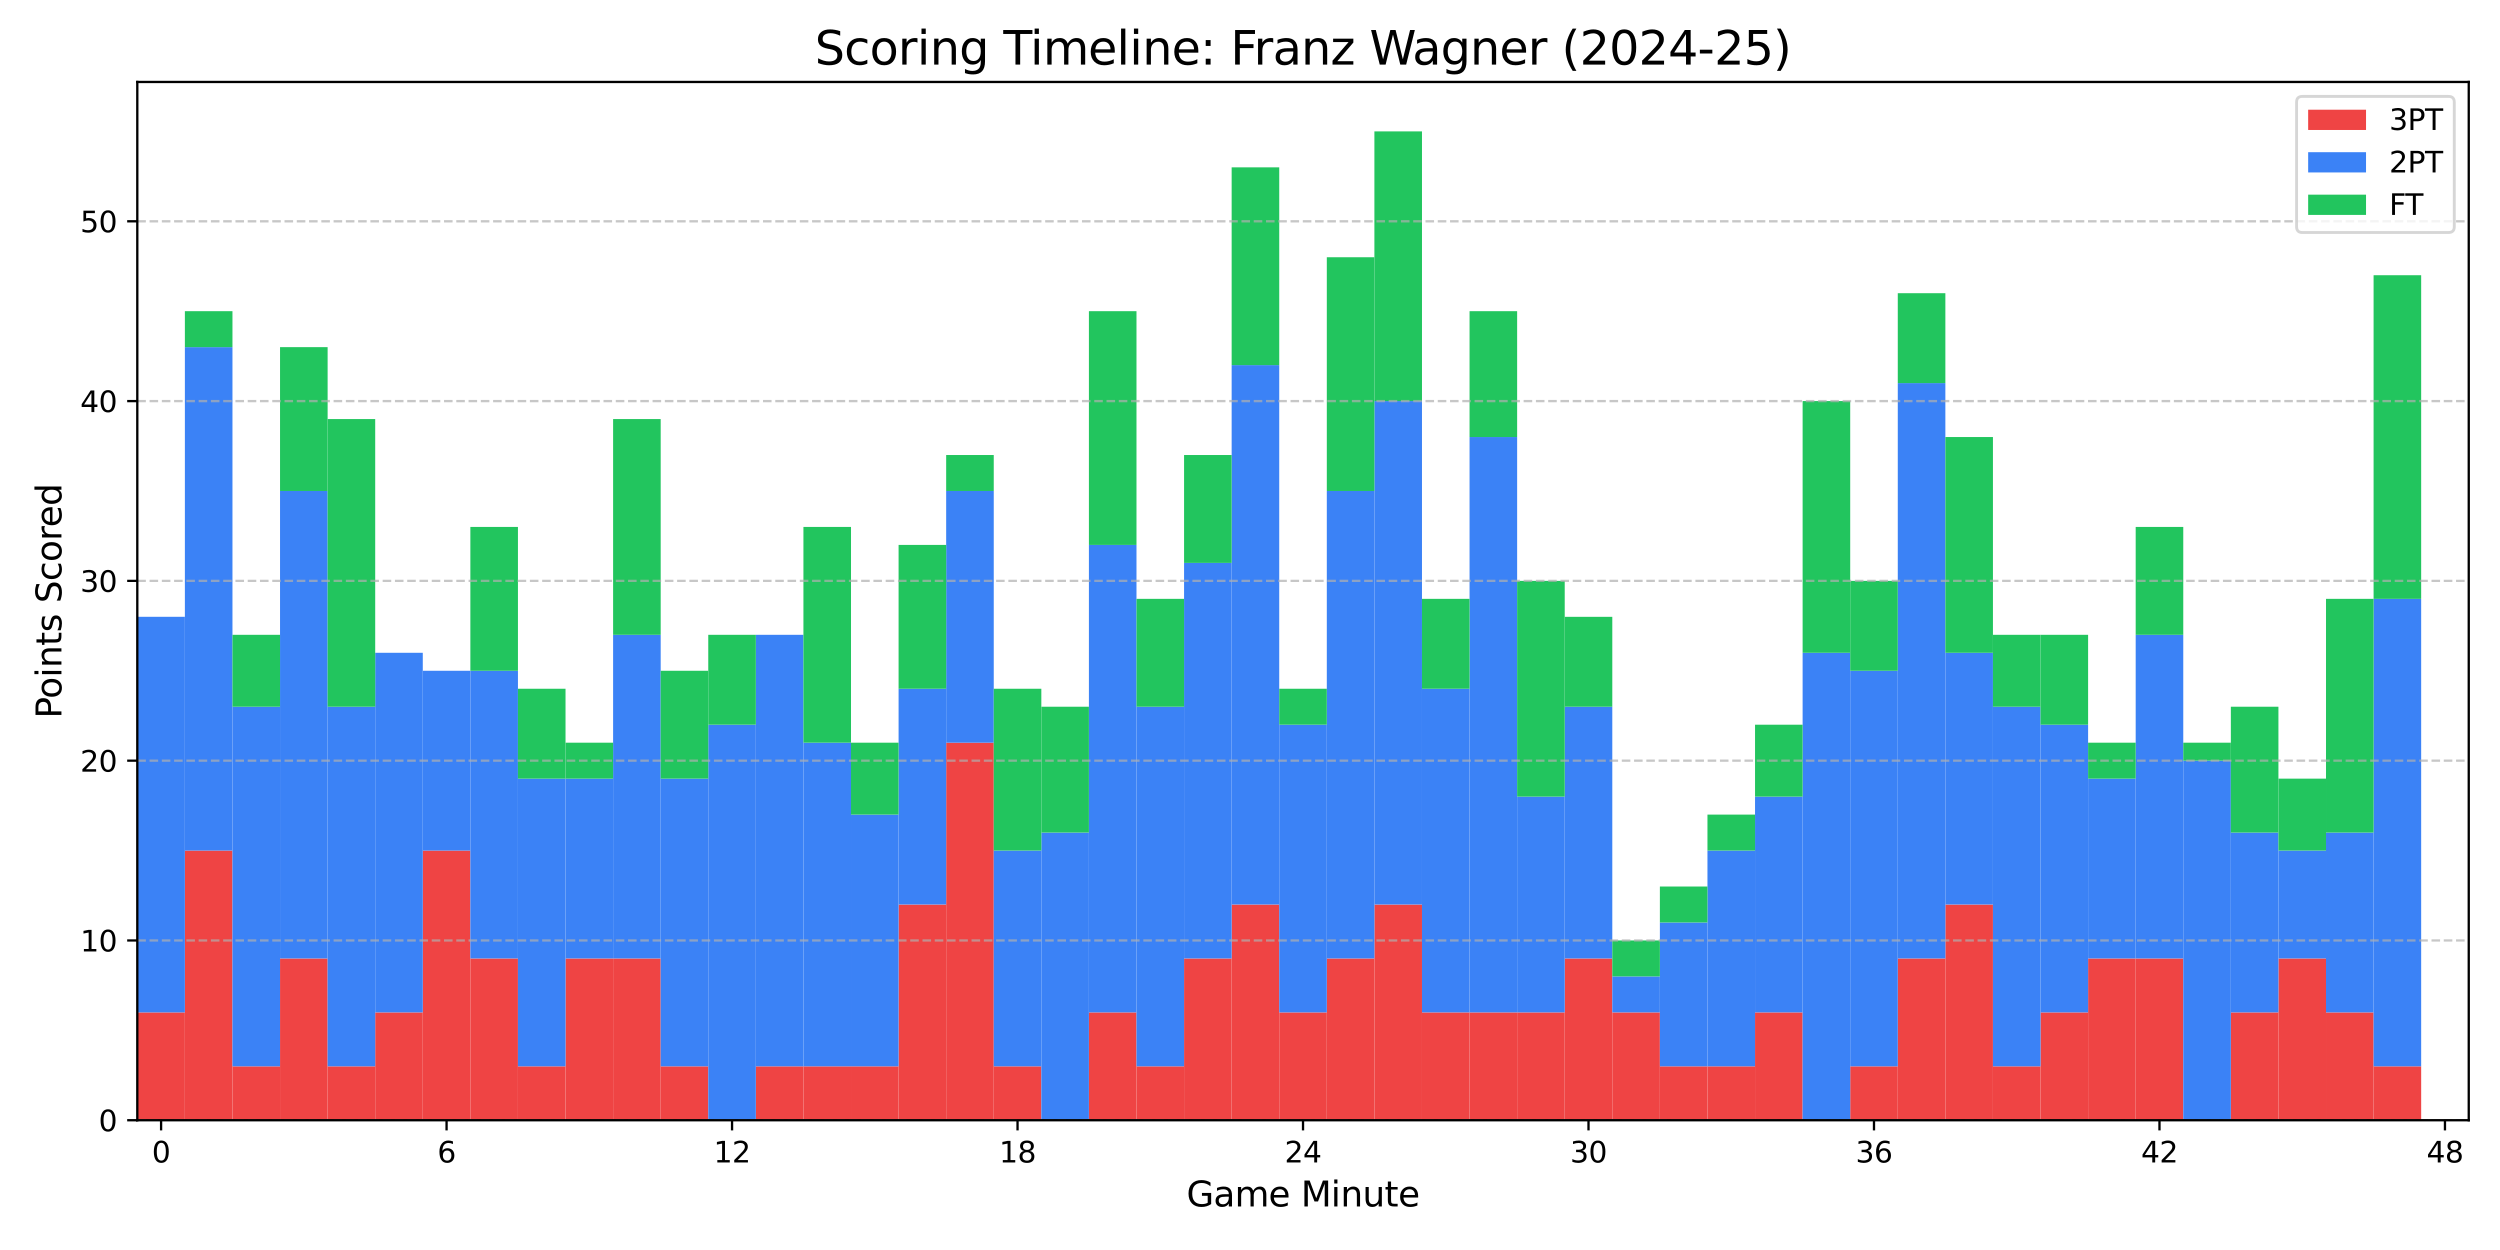 <?xml version="1.0" encoding="utf-8" standalone="no"?>
<!DOCTYPE svg PUBLIC "-//W3C//DTD SVG 1.1//EN"
  "http://www.w3.org/Graphics/SVG/1.1/DTD/svg11.dtd">
<svg xmlns:xlink="http://www.w3.org/1999/xlink" width="864pt" height="432pt" viewBox="0 0 864 432" xmlns="http://www.w3.org/2000/svg" version="1.1">
 <defs>
  <style type="text/css">*{stroke-linejoin: round; stroke-linecap: butt}</style>
 </defs>
 <g id="figure_1">
  <g id="patch_1">
   <path d="M 0 432 
L 864 432 
L 864 0 
L 0 0 
z
" style="fill: #ffffff"/>
  </g>
  <g id="axes_1">
   <g id="patch_2">
    <path d="M 47.45 387.16 
L 853.2 387.16 
L 853.2 28.32 
L 47.45 28.32 
z
" style="fill: #ffffff"/>
   </g>
   <g id="patch_3">
    <path d="M 47.45 387.16 
L 63.894 387.16 
L 63.894 349.878 
L 47.45 349.878 
z
" clip-path="url(#p4dbb53b4c1)" style="fill: #ef4444"/>
   </g>
   <g id="patch_4">
    <path d="M 63.894 387.16 
L 80.338 387.16 
L 80.338 293.955 
L 63.894 293.955 
z
" clip-path="url(#p4dbb53b4c1)" style="fill: #ef4444"/>
   </g>
   <g id="patch_5">
    <path d="M 80.338 387.16 
L 96.782 387.16 
L 96.782 368.519 
L 80.338 368.519 
z
" clip-path="url(#p4dbb53b4c1)" style="fill: #ef4444"/>
   </g>
   <g id="patch_6">
    <path d="M 96.782 387.16 
L 113.226 387.16 
L 113.226 331.237 
L 96.782 331.237 
z
" clip-path="url(#p4dbb53b4c1)" style="fill: #ef4444"/>
   </g>
   <g id="patch_7">
    <path d="M 113.226 387.16 
L 129.669 387.16 
L 129.669 368.519 
L 113.226 368.519 
z
" clip-path="url(#p4dbb53b4c1)" style="fill: #ef4444"/>
   </g>
   <g id="patch_8">
    <path d="M 129.669 387.16 
L 146.113 387.16 
L 146.113 349.878 
L 129.669 349.878 
z
" clip-path="url(#p4dbb53b4c1)" style="fill: #ef4444"/>
   </g>
   <g id="patch_9">
    <path d="M 146.113 387.16 
L 162.557 387.16 
L 162.557 293.955 
L 146.113 293.955 
z
" clip-path="url(#p4dbb53b4c1)" style="fill: #ef4444"/>
   </g>
   <g id="patch_10">
    <path d="M 162.557 387.16 
L 179.001 387.16 
L 179.001 331.237 
L 162.557 331.237 
z
" clip-path="url(#p4dbb53b4c1)" style="fill: #ef4444"/>
   </g>
   <g id="patch_11">
    <path d="M 179.001 387.16 
L 195.445 387.16 
L 195.445 368.519 
L 179.001 368.519 
z
" clip-path="url(#p4dbb53b4c1)" style="fill: #ef4444"/>
   </g>
   <g id="patch_12">
    <path d="M 195.445 387.16 
L 211.889 387.16 
L 211.889 331.237 
L 195.445 331.237 
z
" clip-path="url(#p4dbb53b4c1)" style="fill: #ef4444"/>
   </g>
   <g id="patch_13">
    <path d="M 211.889 387.16 
L 228.333 387.16 
L 228.333 331.237 
L 211.889 331.237 
z
" clip-path="url(#p4dbb53b4c1)" style="fill: #ef4444"/>
   </g>
   <g id="patch_14">
    <path d="M 228.333 387.16 
L 244.777 387.16 
L 244.777 368.519 
L 228.333 368.519 
z
" clip-path="url(#p4dbb53b4c1)" style="fill: #ef4444"/>
   </g>
   <g id="patch_15">
    <path d="M 244.777 387.16 
L 261.22 387.16 
L 261.22 387.16 
L 244.777 387.16 
z
" clip-path="url(#p4dbb53b4c1)" style="fill: #ef4444"/>
   </g>
   <g id="patch_16">
    <path d="M 261.22 387.16 
L 277.664 387.16 
L 277.664 368.519 
L 261.22 368.519 
z
" clip-path="url(#p4dbb53b4c1)" style="fill: #ef4444"/>
   </g>
   <g id="patch_17">
    <path d="M 277.664 387.16 
L 294.108 387.16 
L 294.108 368.519 
L 277.664 368.519 
z
" clip-path="url(#p4dbb53b4c1)" style="fill: #ef4444"/>
   </g>
   <g id="patch_18">
    <path d="M 294.108 387.16 
L 310.552 387.16 
L 310.552 368.519 
L 294.108 368.519 
z
" clip-path="url(#p4dbb53b4c1)" style="fill: #ef4444"/>
   </g>
   <g id="patch_19">
    <path d="M 310.552 387.16 
L 326.996 387.16 
L 326.996 312.596 
L 310.552 312.596 
z
" clip-path="url(#p4dbb53b4c1)" style="fill: #ef4444"/>
   </g>
   <g id="patch_20">
    <path d="M 326.996 387.16 
L 343.44 387.16 
L 343.44 256.673 
L 326.996 256.673 
z
" clip-path="url(#p4dbb53b4c1)" style="fill: #ef4444"/>
   </g>
   <g id="patch_21">
    <path d="M 343.44 387.16 
L 359.884 387.16 
L 359.884 368.519 
L 343.44 368.519 
z
" clip-path="url(#p4dbb53b4c1)" style="fill: #ef4444"/>
   </g>
   <g id="patch_22">
    <path d="M 359.884 387.16 
L 376.328 387.16 
L 376.328 387.16 
L 359.884 387.16 
z
" clip-path="url(#p4dbb53b4c1)" style="fill: #ef4444"/>
   </g>
   <g id="patch_23">
    <path d="M 376.328 387.16 
L 392.771 387.16 
L 392.771 349.878 
L 376.328 349.878 
z
" clip-path="url(#p4dbb53b4c1)" style="fill: #ef4444"/>
   </g>
   <g id="patch_24">
    <path d="M 392.771 387.16 
L 409.215 387.16 
L 409.215 368.519 
L 392.771 368.519 
z
" clip-path="url(#p4dbb53b4c1)" style="fill: #ef4444"/>
   </g>
   <g id="patch_25">
    <path d="M 409.215 387.16 
L 425.659 387.16 
L 425.659 331.237 
L 409.215 331.237 
z
" clip-path="url(#p4dbb53b4c1)" style="fill: #ef4444"/>
   </g>
   <g id="patch_26">
    <path d="M 425.659 387.16 
L 442.103 387.16 
L 442.103 312.596 
L 425.659 312.596 
z
" clip-path="url(#p4dbb53b4c1)" style="fill: #ef4444"/>
   </g>
   <g id="patch_27">
    <path d="M 442.103 387.16 
L 458.547 387.16 
L 458.547 349.878 
L 442.103 349.878 
z
" clip-path="url(#p4dbb53b4c1)" style="fill: #ef4444"/>
   </g>
   <g id="patch_28">
    <path d="M 458.547 387.16 
L 474.991 387.16 
L 474.991 331.237 
L 458.547 331.237 
z
" clip-path="url(#p4dbb53b4c1)" style="fill: #ef4444"/>
   </g>
   <g id="patch_29">
    <path d="M 474.991 387.16 
L 491.435 387.16 
L 491.435 312.596 
L 474.991 312.596 
z
" clip-path="url(#p4dbb53b4c1)" style="fill: #ef4444"/>
   </g>
   <g id="patch_30">
    <path d="M 491.435 387.16 
L 507.879 387.16 
L 507.879 349.878 
L 491.435 349.878 
z
" clip-path="url(#p4dbb53b4c1)" style="fill: #ef4444"/>
   </g>
   <g id="patch_31">
    <path d="M 507.879 387.16 
L 524.322 387.16 
L 524.322 349.878 
L 507.879 349.878 
z
" clip-path="url(#p4dbb53b4c1)" style="fill: #ef4444"/>
   </g>
   <g id="patch_32">
    <path d="M 524.322 387.16 
L 540.766 387.16 
L 540.766 349.878 
L 524.322 349.878 
z
" clip-path="url(#p4dbb53b4c1)" style="fill: #ef4444"/>
   </g>
   <g id="patch_33">
    <path d="M 540.766 387.16 
L 557.21 387.16 
L 557.21 331.237 
L 540.766 331.237 
z
" clip-path="url(#p4dbb53b4c1)" style="fill: #ef4444"/>
   </g>
   <g id="patch_34">
    <path d="M 557.21 387.16 
L 573.654 387.16 
L 573.654 349.878 
L 557.21 349.878 
z
" clip-path="url(#p4dbb53b4c1)" style="fill: #ef4444"/>
   </g>
   <g id="patch_35">
    <path d="M 573.654 387.16 
L 590.098 387.16 
L 590.098 368.519 
L 573.654 368.519 
z
" clip-path="url(#p4dbb53b4c1)" style="fill: #ef4444"/>
   </g>
   <g id="patch_36">
    <path d="M 590.098 387.16 
L 606.542 387.16 
L 606.542 368.519 
L 590.098 368.519 
z
" clip-path="url(#p4dbb53b4c1)" style="fill: #ef4444"/>
   </g>
   <g id="patch_37">
    <path d="M 606.542 387.16 
L 622.986 387.16 
L 622.986 349.878 
L 606.542 349.878 
z
" clip-path="url(#p4dbb53b4c1)" style="fill: #ef4444"/>
   </g>
   <g id="patch_38">
    <path d="M 622.986 387.16 
L 639.43 387.16 
L 639.43 387.16 
L 622.986 387.16 
z
" clip-path="url(#p4dbb53b4c1)" style="fill: #ef4444"/>
   </g>
   <g id="patch_39">
    <path d="M 639.43 387.16 
L 655.873 387.16 
L 655.873 368.519 
L 639.43 368.519 
z
" clip-path="url(#p4dbb53b4c1)" style="fill: #ef4444"/>
   </g>
   <g id="patch_40">
    <path d="M 655.873 387.16 
L 672.317 387.16 
L 672.317 331.237 
L 655.873 331.237 
z
" clip-path="url(#p4dbb53b4c1)" style="fill: #ef4444"/>
   </g>
   <g id="patch_41">
    <path d="M 672.317 387.16 
L 688.761 387.16 
L 688.761 312.596 
L 672.317 312.596 
z
" clip-path="url(#p4dbb53b4c1)" style="fill: #ef4444"/>
   </g>
   <g id="patch_42">
    <path d="M 688.761 387.16 
L 705.205 387.16 
L 705.205 368.519 
L 688.761 368.519 
z
" clip-path="url(#p4dbb53b4c1)" style="fill: #ef4444"/>
   </g>
   <g id="patch_43">
    <path d="M 705.205 387.16 
L 721.649 387.16 
L 721.649 349.878 
L 705.205 349.878 
z
" clip-path="url(#p4dbb53b4c1)" style="fill: #ef4444"/>
   </g>
   <g id="patch_44">
    <path d="M 721.649 387.16 
L 738.093 387.16 
L 738.093 331.237 
L 721.649 331.237 
z
" clip-path="url(#p4dbb53b4c1)" style="fill: #ef4444"/>
   </g>
   <g id="patch_45">
    <path d="M 738.093 387.16 
L 754.537 387.16 
L 754.537 331.237 
L 738.093 331.237 
z
" clip-path="url(#p4dbb53b4c1)" style="fill: #ef4444"/>
   </g>
   <g id="patch_46">
    <path d="M 754.537 387.16 
L 770.981 387.16 
L 770.981 387.16 
L 754.537 387.16 
z
" clip-path="url(#p4dbb53b4c1)" style="fill: #ef4444"/>
   </g>
   <g id="patch_47">
    <path d="M 770.981 387.16 
L 787.424 387.16 
L 787.424 349.878 
L 770.981 349.878 
z
" clip-path="url(#p4dbb53b4c1)" style="fill: #ef4444"/>
   </g>
   <g id="patch_48">
    <path d="M 787.424 387.16 
L 803.868 387.16 
L 803.868 331.237 
L 787.424 331.237 
z
" clip-path="url(#p4dbb53b4c1)" style="fill: #ef4444"/>
   </g>
   <g id="patch_49">
    <path d="M 803.868 387.16 
L 820.312 387.16 
L 820.312 349.878 
L 803.868 349.878 
z
" clip-path="url(#p4dbb53b4c1)" style="fill: #ef4444"/>
   </g>
   <g id="patch_50">
    <path d="M 820.312 387.16 
L 836.756 387.16 
L 836.756 368.519 
L 820.312 368.519 
z
" clip-path="url(#p4dbb53b4c1)" style="fill: #ef4444"/>
   </g>
   <g id="patch_51">
    <path d="M 47.45 349.878 
L 63.894 349.878 
L 63.894 213.177 
L 47.45 213.177 
z
" clip-path="url(#p4dbb53b4c1)" style="fill: #3b82f6"/>
   </g>
   <g id="patch_52">
    <path d="M 63.894 293.955 
L 80.338 293.955 
L 80.338 119.972 
L 63.894 119.972 
z
" clip-path="url(#p4dbb53b4c1)" style="fill: #3b82f6"/>
   </g>
   <g id="patch_53">
    <path d="M 80.338 368.519 
L 96.782 368.519 
L 96.782 244.245 
L 80.338 244.245 
z
" clip-path="url(#p4dbb53b4c1)" style="fill: #3b82f6"/>
   </g>
   <g id="patch_54">
    <path d="M 96.782 331.237 
L 113.226 331.237 
L 113.226 169.681 
L 96.782 169.681 
z
" clip-path="url(#p4dbb53b4c1)" style="fill: #3b82f6"/>
   </g>
   <g id="patch_55">
    <path d="M 113.226 368.519 
L 129.669 368.519 
L 129.669 244.245 
L 113.226 244.245 
z
" clip-path="url(#p4dbb53b4c1)" style="fill: #3b82f6"/>
   </g>
   <g id="patch_56">
    <path d="M 129.669 349.878 
L 146.113 349.878 
L 146.113 225.604 
L 129.669 225.604 
z
" clip-path="url(#p4dbb53b4c1)" style="fill: #3b82f6"/>
   </g>
   <g id="patch_57">
    <path d="M 146.113 293.955 
L 162.557 293.955 
L 162.557 231.818 
L 146.113 231.818 
z
" clip-path="url(#p4dbb53b4c1)" style="fill: #3b82f6"/>
   </g>
   <g id="patch_58">
    <path d="M 162.557 331.237 
L 179.001 331.237 
L 179.001 231.818 
L 162.557 231.818 
z
" clip-path="url(#p4dbb53b4c1)" style="fill: #3b82f6"/>
   </g>
   <g id="patch_59">
    <path d="M 179.001 368.519 
L 195.445 368.519 
L 195.445 269.1 
L 179.001 269.1 
z
" clip-path="url(#p4dbb53b4c1)" style="fill: #3b82f6"/>
   </g>
   <g id="patch_60">
    <path d="M 195.445 331.237 
L 211.889 331.237 
L 211.889 269.1 
L 195.445 269.1 
z
" clip-path="url(#p4dbb53b4c1)" style="fill: #3b82f6"/>
   </g>
   <g id="patch_61">
    <path d="M 211.889 331.237 
L 228.333 331.237 
L 228.333 219.391 
L 211.889 219.391 
z
" clip-path="url(#p4dbb53b4c1)" style="fill: #3b82f6"/>
   </g>
   <g id="patch_62">
    <path d="M 228.333 368.519 
L 244.777 368.519 
L 244.777 269.1 
L 228.333 269.1 
z
" clip-path="url(#p4dbb53b4c1)" style="fill: #3b82f6"/>
   </g>
   <g id="patch_63">
    <path d="M 244.777 387.16 
L 261.22 387.16 
L 261.22 250.459 
L 244.777 250.459 
z
" clip-path="url(#p4dbb53b4c1)" style="fill: #3b82f6"/>
   </g>
   <g id="patch_64">
    <path d="M 261.22 368.519 
L 277.664 368.519 
L 277.664 219.391 
L 261.22 219.391 
z
" clip-path="url(#p4dbb53b4c1)" style="fill: #3b82f6"/>
   </g>
   <g id="patch_65">
    <path d="M 277.664 368.519 
L 294.108 368.519 
L 294.108 256.673 
L 277.664 256.673 
z
" clip-path="url(#p4dbb53b4c1)" style="fill: #3b82f6"/>
   </g>
   <g id="patch_66">
    <path d="M 294.108 368.519 
L 310.552 368.519 
L 310.552 281.527 
L 294.108 281.527 
z
" clip-path="url(#p4dbb53b4c1)" style="fill: #3b82f6"/>
   </g>
   <g id="patch_67">
    <path d="M 310.552 312.596 
L 326.996 312.596 
L 326.996 238.032 
L 310.552 238.032 
z
" clip-path="url(#p4dbb53b4c1)" style="fill: #3b82f6"/>
   </g>
   <g id="patch_68">
    <path d="M 326.996 256.673 
L 343.44 256.673 
L 343.44 169.681 
L 326.996 169.681 
z
" clip-path="url(#p4dbb53b4c1)" style="fill: #3b82f6"/>
   </g>
   <g id="patch_69">
    <path d="M 343.44 368.519 
L 359.884 368.519 
L 359.884 293.955 
L 343.44 293.955 
z
" clip-path="url(#p4dbb53b4c1)" style="fill: #3b82f6"/>
   </g>
   <g id="patch_70">
    <path d="M 359.884 387.16 
L 376.328 387.16 
L 376.328 287.741 
L 359.884 287.741 
z
" clip-path="url(#p4dbb53b4c1)" style="fill: #3b82f6"/>
   </g>
   <g id="patch_71">
    <path d="M 376.328 349.878 
L 392.771 349.878 
L 392.771 188.322 
L 376.328 188.322 
z
" clip-path="url(#p4dbb53b4c1)" style="fill: #3b82f6"/>
   </g>
   <g id="patch_72">
    <path d="M 392.771 368.519 
L 409.215 368.519 
L 409.215 244.245 
L 392.771 244.245 
z
" clip-path="url(#p4dbb53b4c1)" style="fill: #3b82f6"/>
   </g>
   <g id="patch_73">
    <path d="M 409.215 331.237 
L 425.659 331.237 
L 425.659 194.536 
L 409.215 194.536 
z
" clip-path="url(#p4dbb53b4c1)" style="fill: #3b82f6"/>
   </g>
   <g id="patch_74">
    <path d="M 425.659 312.596 
L 442.103 312.596 
L 442.103 126.185 
L 425.659 126.185 
z
" clip-path="url(#p4dbb53b4c1)" style="fill: #3b82f6"/>
   </g>
   <g id="patch_75">
    <path d="M 442.103 349.878 
L 458.547 349.878 
L 458.547 250.459 
L 442.103 250.459 
z
" clip-path="url(#p4dbb53b4c1)" style="fill: #3b82f6"/>
   </g>
   <g id="patch_76">
    <path d="M 458.547 331.237 
L 474.991 331.237 
L 474.991 169.681 
L 458.547 169.681 
z
" clip-path="url(#p4dbb53b4c1)" style="fill: #3b82f6"/>
   </g>
   <g id="patch_77">
    <path d="M 474.991 312.596 
L 491.435 312.596 
L 491.435 138.613 
L 474.991 138.613 
z
" clip-path="url(#p4dbb53b4c1)" style="fill: #3b82f6"/>
   </g>
   <g id="patch_78">
    <path d="M 491.435 349.878 
L 507.879 349.878 
L 507.879 238.032 
L 491.435 238.032 
z
" clip-path="url(#p4dbb53b4c1)" style="fill: #3b82f6"/>
   </g>
   <g id="patch_79">
    <path d="M 507.879 349.878 
L 524.322 349.878 
L 524.322 151.04 
L 507.879 151.04 
z
" clip-path="url(#p4dbb53b4c1)" style="fill: #3b82f6"/>
   </g>
   <g id="patch_80">
    <path d="M 524.322 349.878 
L 540.766 349.878 
L 540.766 275.314 
L 524.322 275.314 
z
" clip-path="url(#p4dbb53b4c1)" style="fill: #3b82f6"/>
   </g>
   <g id="patch_81">
    <path d="M 540.766 331.237 
L 557.21 331.237 
L 557.21 244.245 
L 540.766 244.245 
z
" clip-path="url(#p4dbb53b4c1)" style="fill: #3b82f6"/>
   </g>
   <g id="patch_82">
    <path d="M 557.21 349.878 
L 573.654 349.878 
L 573.654 337.451 
L 557.21 337.451 
z
" clip-path="url(#p4dbb53b4c1)" style="fill: #3b82f6"/>
   </g>
   <g id="patch_83">
    <path d="M 573.654 368.519 
L 590.098 368.519 
L 590.098 318.81 
L 573.654 318.81 
z
" clip-path="url(#p4dbb53b4c1)" style="fill: #3b82f6"/>
   </g>
   <g id="patch_84">
    <path d="M 590.098 368.519 
L 606.542 368.519 
L 606.542 293.955 
L 590.098 293.955 
z
" clip-path="url(#p4dbb53b4c1)" style="fill: #3b82f6"/>
   </g>
   <g id="patch_85">
    <path d="M 606.542 349.878 
L 622.986 349.878 
L 622.986 275.314 
L 606.542 275.314 
z
" clip-path="url(#p4dbb53b4c1)" style="fill: #3b82f6"/>
   </g>
   <g id="patch_86">
    <path d="M 622.986 387.16 
L 639.43 387.16 
L 639.43 225.604 
L 622.986 225.604 
z
" clip-path="url(#p4dbb53b4c1)" style="fill: #3b82f6"/>
   </g>
   <g id="patch_87">
    <path d="M 639.43 368.519 
L 655.873 368.519 
L 655.873 231.818 
L 639.43 231.818 
z
" clip-path="url(#p4dbb53b4c1)" style="fill: #3b82f6"/>
   </g>
   <g id="patch_88">
    <path d="M 655.873 331.237 
L 672.317 331.237 
L 672.317 132.399 
L 655.873 132.399 
z
" clip-path="url(#p4dbb53b4c1)" style="fill: #3b82f6"/>
   </g>
   <g id="patch_89">
    <path d="M 672.317 312.596 
L 688.761 312.596 
L 688.761 225.604 
L 672.317 225.604 
z
" clip-path="url(#p4dbb53b4c1)" style="fill: #3b82f6"/>
   </g>
   <g id="patch_90">
    <path d="M 688.761 368.519 
L 705.205 368.519 
L 705.205 244.245 
L 688.761 244.245 
z
" clip-path="url(#p4dbb53b4c1)" style="fill: #3b82f6"/>
   </g>
   <g id="patch_91">
    <path d="M 705.205 349.878 
L 721.649 349.878 
L 721.649 250.459 
L 705.205 250.459 
z
" clip-path="url(#p4dbb53b4c1)" style="fill: #3b82f6"/>
   </g>
   <g id="patch_92">
    <path d="M 721.649 331.237 
L 738.093 331.237 
L 738.093 269.1 
L 721.649 269.1 
z
" clip-path="url(#p4dbb53b4c1)" style="fill: #3b82f6"/>
   </g>
   <g id="patch_93">
    <path d="M 738.093 331.237 
L 754.537 331.237 
L 754.537 219.391 
L 738.093 219.391 
z
" clip-path="url(#p4dbb53b4c1)" style="fill: #3b82f6"/>
   </g>
   <g id="patch_94">
    <path d="M 754.537 387.16 
L 770.981 387.16 
L 770.981 262.886 
L 754.537 262.886 
z
" clip-path="url(#p4dbb53b4c1)" style="fill: #3b82f6"/>
   </g>
   <g id="patch_95">
    <path d="M 770.981 349.878 
L 787.424 349.878 
L 787.424 287.741 
L 770.981 287.741 
z
" clip-path="url(#p4dbb53b4c1)" style="fill: #3b82f6"/>
   </g>
   <g id="patch_96">
    <path d="M 787.424 331.237 
L 803.868 331.237 
L 803.868 293.955 
L 787.424 293.955 
z
" clip-path="url(#p4dbb53b4c1)" style="fill: #3b82f6"/>
   </g>
   <g id="patch_97">
    <path d="M 803.868 349.878 
L 820.312 349.878 
L 820.312 287.741 
L 803.868 287.741 
z
" clip-path="url(#p4dbb53b4c1)" style="fill: #3b82f6"/>
   </g>
   <g id="patch_98">
    <path d="M 820.312 368.519 
L 836.756 368.519 
L 836.756 206.963 
L 820.312 206.963 
z
" clip-path="url(#p4dbb53b4c1)" style="fill: #3b82f6"/>
   </g>
   <g id="patch_99">
    <path d="M 47.45 213.177 
L 63.894 213.177 
L 63.894 213.177 
L 47.45 213.177 
z
" clip-path="url(#p4dbb53b4c1)" style="fill: #22c55e"/>
   </g>
   <g id="patch_100">
    <path d="M 63.894 119.972 
L 80.338 119.972 
L 80.338 107.544 
L 63.894 107.544 
z
" clip-path="url(#p4dbb53b4c1)" style="fill: #22c55e"/>
   </g>
   <g id="patch_101">
    <path d="M 80.338 244.245 
L 96.782 244.245 
L 96.782 219.391 
L 80.338 219.391 
z
" clip-path="url(#p4dbb53b4c1)" style="fill: #22c55e"/>
   </g>
   <g id="patch_102">
    <path d="M 96.782 169.681 
L 113.226 169.681 
L 113.226 119.972 
L 96.782 119.972 
z
" clip-path="url(#p4dbb53b4c1)" style="fill: #22c55e"/>
   </g>
   <g id="patch_103">
    <path d="M 113.226 244.245 
L 129.669 244.245 
L 129.669 144.826 
L 113.226 144.826 
z
" clip-path="url(#p4dbb53b4c1)" style="fill: #22c55e"/>
   </g>
   <g id="patch_104">
    <path d="M 129.669 225.604 
L 146.113 225.604 
L 146.113 225.604 
L 129.669 225.604 
z
" clip-path="url(#p4dbb53b4c1)" style="fill: #22c55e"/>
   </g>
   <g id="patch_105">
    <path d="M 146.113 231.818 
L 162.557 231.818 
L 162.557 231.818 
L 146.113 231.818 
z
" clip-path="url(#p4dbb53b4c1)" style="fill: #22c55e"/>
   </g>
   <g id="patch_106">
    <path d="M 162.557 231.818 
L 179.001 231.818 
L 179.001 182.109 
L 162.557 182.109 
z
" clip-path="url(#p4dbb53b4c1)" style="fill: #22c55e"/>
   </g>
   <g id="patch_107">
    <path d="M 179.001 269.1 
L 195.445 269.1 
L 195.445 238.032 
L 179.001 238.032 
z
" clip-path="url(#p4dbb53b4c1)" style="fill: #22c55e"/>
   </g>
   <g id="patch_108">
    <path d="M 195.445 269.1 
L 211.889 269.1 
L 211.889 256.673 
L 195.445 256.673 
z
" clip-path="url(#p4dbb53b4c1)" style="fill: #22c55e"/>
   </g>
   <g id="patch_109">
    <path d="M 211.889 219.391 
L 228.333 219.391 
L 228.333 144.826 
L 211.889 144.826 
z
" clip-path="url(#p4dbb53b4c1)" style="fill: #22c55e"/>
   </g>
   <g id="patch_110">
    <path d="M 228.333 269.1 
L 244.777 269.1 
L 244.777 231.818 
L 228.333 231.818 
z
" clip-path="url(#p4dbb53b4c1)" style="fill: #22c55e"/>
   </g>
   <g id="patch_111">
    <path d="M 244.777 250.459 
L 261.22 250.459 
L 261.22 219.391 
L 244.777 219.391 
z
" clip-path="url(#p4dbb53b4c1)" style="fill: #22c55e"/>
   </g>
   <g id="patch_112">
    <path d="M 261.22 219.391 
L 277.664 219.391 
L 277.664 219.391 
L 261.22 219.391 
z
" clip-path="url(#p4dbb53b4c1)" style="fill: #22c55e"/>
   </g>
   <g id="patch_113">
    <path d="M 277.664 256.673 
L 294.108 256.673 
L 294.108 182.109 
L 277.664 182.109 
z
" clip-path="url(#p4dbb53b4c1)" style="fill: #22c55e"/>
   </g>
   <g id="patch_114">
    <path d="M 294.108 281.527 
L 310.552 281.527 
L 310.552 256.673 
L 294.108 256.673 
z
" clip-path="url(#p4dbb53b4c1)" style="fill: #22c55e"/>
   </g>
   <g id="patch_115">
    <path d="M 310.552 238.032 
L 326.996 238.032 
L 326.996 188.322 
L 310.552 188.322 
z
" clip-path="url(#p4dbb53b4c1)" style="fill: #22c55e"/>
   </g>
   <g id="patch_116">
    <path d="M 326.996 169.681 
L 343.44 169.681 
L 343.44 157.254 
L 326.996 157.254 
z
" clip-path="url(#p4dbb53b4c1)" style="fill: #22c55e"/>
   </g>
   <g id="patch_117">
    <path d="M 343.44 293.955 
L 359.884 293.955 
L 359.884 238.032 
L 343.44 238.032 
z
" clip-path="url(#p4dbb53b4c1)" style="fill: #22c55e"/>
   </g>
   <g id="patch_118">
    <path d="M 359.884 287.741 
L 376.328 287.741 
L 376.328 244.245 
L 359.884 244.245 
z
" clip-path="url(#p4dbb53b4c1)" style="fill: #22c55e"/>
   </g>
   <g id="patch_119">
    <path d="M 376.328 188.322 
L 392.771 188.322 
L 392.771 107.544 
L 376.328 107.544 
z
" clip-path="url(#p4dbb53b4c1)" style="fill: #22c55e"/>
   </g>
   <g id="patch_120">
    <path d="M 392.771 244.245 
L 409.215 244.245 
L 409.215 206.963 
L 392.771 206.963 
z
" clip-path="url(#p4dbb53b4c1)" style="fill: #22c55e"/>
   </g>
   <g id="patch_121">
    <path d="M 409.215 194.536 
L 425.659 194.536 
L 425.659 157.254 
L 409.215 157.254 
z
" clip-path="url(#p4dbb53b4c1)" style="fill: #22c55e"/>
   </g>
   <g id="patch_122">
    <path d="M 425.659 126.185 
L 442.103 126.185 
L 442.103 57.835 
L 425.659 57.835 
z
" clip-path="url(#p4dbb53b4c1)" style="fill: #22c55e"/>
   </g>
   <g id="patch_123">
    <path d="M 442.103 250.459 
L 458.547 250.459 
L 458.547 238.032 
L 442.103 238.032 
z
" clip-path="url(#p4dbb53b4c1)" style="fill: #22c55e"/>
   </g>
   <g id="patch_124">
    <path d="M 458.547 169.681 
L 474.991 169.681 
L 474.991 88.903 
L 458.547 88.903 
z
" clip-path="url(#p4dbb53b4c1)" style="fill: #22c55e"/>
   </g>
   <g id="patch_125">
    <path d="M 474.991 138.613 
L 491.435 138.613 
L 491.435 45.408 
L 474.991 45.408 
z
" clip-path="url(#p4dbb53b4c1)" style="fill: #22c55e"/>
   </g>
   <g id="patch_126">
    <path d="M 491.435 238.032 
L 507.879 238.032 
L 507.879 206.963 
L 491.435 206.963 
z
" clip-path="url(#p4dbb53b4c1)" style="fill: #22c55e"/>
   </g>
   <g id="patch_127">
    <path d="M 507.879 151.04 
L 524.322 151.04 
L 524.322 107.544 
L 507.879 107.544 
z
" clip-path="url(#p4dbb53b4c1)" style="fill: #22c55e"/>
   </g>
   <g id="patch_128">
    <path d="M 524.322 275.314 
L 540.766 275.314 
L 540.766 200.75 
L 524.322 200.75 
z
" clip-path="url(#p4dbb53b4c1)" style="fill: #22c55e"/>
   </g>
   <g id="patch_129">
    <path d="M 540.766 244.245 
L 557.21 244.245 
L 557.21 213.177 
L 540.766 213.177 
z
" clip-path="url(#p4dbb53b4c1)" style="fill: #22c55e"/>
   </g>
   <g id="patch_130">
    <path d="M 557.21 337.451 
L 573.654 337.451 
L 573.654 325.023 
L 557.21 325.023 
z
" clip-path="url(#p4dbb53b4c1)" style="fill: #22c55e"/>
   </g>
   <g id="patch_131">
    <path d="M 573.654 318.81 
L 590.098 318.81 
L 590.098 306.382 
L 573.654 306.382 
z
" clip-path="url(#p4dbb53b4c1)" style="fill: #22c55e"/>
   </g>
   <g id="patch_132">
    <path d="M 590.098 293.955 
L 606.542 293.955 
L 606.542 281.527 
L 590.098 281.527 
z
" clip-path="url(#p4dbb53b4c1)" style="fill: #22c55e"/>
   </g>
   <g id="patch_133">
    <path d="M 606.542 275.314 
L 622.986 275.314 
L 622.986 250.459 
L 606.542 250.459 
z
" clip-path="url(#p4dbb53b4c1)" style="fill: #22c55e"/>
   </g>
   <g id="patch_134">
    <path d="M 622.986 225.604 
L 639.43 225.604 
L 639.43 138.613 
L 622.986 138.613 
z
" clip-path="url(#p4dbb53b4c1)" style="fill: #22c55e"/>
   </g>
   <g id="patch_135">
    <path d="M 639.43 231.818 
L 655.873 231.818 
L 655.873 200.75 
L 639.43 200.75 
z
" clip-path="url(#p4dbb53b4c1)" style="fill: #22c55e"/>
   </g>
   <g id="patch_136">
    <path d="M 655.873 132.399 
L 672.317 132.399 
L 672.317 101.331 
L 655.873 101.331 
z
" clip-path="url(#p4dbb53b4c1)" style="fill: #22c55e"/>
   </g>
   <g id="patch_137">
    <path d="M 672.317 225.604 
L 688.761 225.604 
L 688.761 151.04 
L 672.317 151.04 
z
" clip-path="url(#p4dbb53b4c1)" style="fill: #22c55e"/>
   </g>
   <g id="patch_138">
    <path d="M 688.761 244.245 
L 705.205 244.245 
L 705.205 219.391 
L 688.761 219.391 
z
" clip-path="url(#p4dbb53b4c1)" style="fill: #22c55e"/>
   </g>
   <g id="patch_139">
    <path d="M 705.205 250.459 
L 721.649 250.459 
L 721.649 219.391 
L 705.205 219.391 
z
" clip-path="url(#p4dbb53b4c1)" style="fill: #22c55e"/>
   </g>
   <g id="patch_140">
    <path d="M 721.649 269.1 
L 738.093 269.1 
L 738.093 256.673 
L 721.649 256.673 
z
" clip-path="url(#p4dbb53b4c1)" style="fill: #22c55e"/>
   </g>
   <g id="patch_141">
    <path d="M 738.093 219.391 
L 754.537 219.391 
L 754.537 182.109 
L 738.093 182.109 
z
" clip-path="url(#p4dbb53b4c1)" style="fill: #22c55e"/>
   </g>
   <g id="patch_142">
    <path d="M 754.537 262.886 
L 770.981 262.886 
L 770.981 256.673 
L 754.537 256.673 
z
" clip-path="url(#p4dbb53b4c1)" style="fill: #22c55e"/>
   </g>
   <g id="patch_143">
    <path d="M 770.981 287.741 
L 787.424 287.741 
L 787.424 244.245 
L 770.981 244.245 
z
" clip-path="url(#p4dbb53b4c1)" style="fill: #22c55e"/>
   </g>
   <g id="patch_144">
    <path d="M 787.424 293.955 
L 803.868 293.955 
L 803.868 269.1 
L 787.424 269.1 
z
" clip-path="url(#p4dbb53b4c1)" style="fill: #22c55e"/>
   </g>
   <g id="patch_145">
    <path d="M 803.868 287.741 
L 820.312 287.741 
L 820.312 206.963 
L 803.868 206.963 
z
" clip-path="url(#p4dbb53b4c1)" style="fill: #22c55e"/>
   </g>
   <g id="patch_146">
    <path d="M 820.312 206.963 
L 836.756 206.963 
L 836.756 95.117 
L 820.312 95.117 
z
" clip-path="url(#p4dbb53b4c1)" style="fill: #22c55e"/>
   </g>
   <g id="matplotlib.axis_1">
    <g id="xtick_1">
     <g id="line2d_1">
      <defs>
       <path id="m83b600fe51" d="M 0 0 
L 0 3.5 
" style="stroke: #000000; stroke-width: 0.8"/>
      </defs>
      <g>
       <use xlink:href="#m83b600fe51" x="55.672" y="387.16" style="stroke: #000000; stroke-width: 0.8"/>
      </g>
     </g>
     <g id="text_1">
      <!-- 0 -->
      <g transform="translate(52.491 401.758) scale(0.1 -0.1)">
       <defs>
        <path id="DejaVuSans-30" d="M 2034 4250 
Q 1547 4250 1301 3770 
Q 1056 3291 1056 2328 
Q 1056 1369 1301 889 
Q 1547 409 2034 409 
Q 2525 409 2770 889 
Q 3016 1369 3016 2328 
Q 3016 3291 2770 3770 
Q 2525 4250 2034 4250 
z
M 2034 4750 
Q 2819 4750 3233 4129 
Q 3647 3509 3647 2328 
Q 3647 1150 3233 529 
Q 2819 -91 2034 -91 
Q 1250 -91 836 529 
Q 422 1150 422 2328 
Q 422 3509 836 4129 
Q 1250 4750 2034 4750 
z
" transform="scale(0.016)"/>
       </defs>
       <use xlink:href="#DejaVuSans-30"/>
      </g>
     </g>
    </g>
    <g id="xtick_2">
     <g id="line2d_2">
      <g>
       <use xlink:href="#m83b600fe51" x="154.335" y="387.16" style="stroke: #000000; stroke-width: 0.8"/>
      </g>
     </g>
     <g id="text_2">
      <!-- 6 -->
      <g transform="translate(151.154 401.758) scale(0.1 -0.1)">
       <defs>
        <path id="DejaVuSans-36" d="M 2113 2584 
Q 1688 2584 1439 2293 
Q 1191 2003 1191 1497 
Q 1191 994 1439 701 
Q 1688 409 2113 409 
Q 2538 409 2786 701 
Q 3034 994 3034 1497 
Q 3034 2003 2786 2293 
Q 2538 2584 2113 2584 
z
M 3366 4563 
L 3366 3988 
Q 3128 4100 2886 4159 
Q 2644 4219 2406 4219 
Q 1781 4219 1451 3797 
Q 1122 3375 1075 2522 
Q 1259 2794 1537 2939 
Q 1816 3084 2150 3084 
Q 2853 3084 3261 2657 
Q 3669 2231 3669 1497 
Q 3669 778 3244 343 
Q 2819 -91 2113 -91 
Q 1303 -91 875 529 
Q 447 1150 447 2328 
Q 447 3434 972 4092 
Q 1497 4750 2381 4750 
Q 2619 4750 2861 4703 
Q 3103 4656 3366 4563 
z
" transform="scale(0.016)"/>
       </defs>
       <use xlink:href="#DejaVuSans-36"/>
      </g>
     </g>
    </g>
    <g id="xtick_3">
     <g id="line2d_3">
      <g>
       <use xlink:href="#m83b600fe51" x="252.998" y="387.16" style="stroke: #000000; stroke-width: 0.8"/>
      </g>
     </g>
     <g id="text_3">
      <!-- 12 -->
      <g transform="translate(246.636 401.758) scale(0.1 -0.1)">
       <defs>
        <path id="DejaVuSans-31" d="M 794 531 
L 1825 531 
L 1825 4091 
L 703 3866 
L 703 4441 
L 1819 4666 
L 2450 4666 
L 2450 531 
L 3481 531 
L 3481 0 
L 794 0 
L 794 531 
z
" transform="scale(0.016)"/>
        <path id="DejaVuSans-32" d="M 1228 531 
L 3431 531 
L 3431 0 
L 469 0 
L 469 531 
Q 828 903 1448 1529 
Q 2069 2156 2228 2338 
Q 2531 2678 2651 2914 
Q 2772 3150 2772 3378 
Q 2772 3750 2511 3984 
Q 2250 4219 1831 4219 
Q 1534 4219 1204 4116 
Q 875 4013 500 3803 
L 500 4441 
Q 881 4594 1212 4672 
Q 1544 4750 1819 4750 
Q 2544 4750 2975 4387 
Q 3406 4025 3406 3419 
Q 3406 3131 3298 2873 
Q 3191 2616 2906 2266 
Q 2828 2175 2409 1742 
Q 1991 1309 1228 531 
z
" transform="scale(0.016)"/>
       </defs>
       <use xlink:href="#DejaVuSans-31"/>
       <use xlink:href="#DejaVuSans-32" transform="translate(63.623 0)"/>
      </g>
     </g>
    </g>
    <g id="xtick_4">
     <g id="line2d_4">
      <g>
       <use xlink:href="#m83b600fe51" x="351.662" y="387.16" style="stroke: #000000; stroke-width: 0.8"/>
      </g>
     </g>
     <g id="text_4">
      <!-- 18 -->
      <g transform="translate(345.299 401.758) scale(0.1 -0.1)">
       <defs>
        <path id="DejaVuSans-38" d="M 2034 2216 
Q 1584 2216 1326 1975 
Q 1069 1734 1069 1313 
Q 1069 891 1326 650 
Q 1584 409 2034 409 
Q 2484 409 2743 651 
Q 3003 894 3003 1313 
Q 3003 1734 2745 1975 
Q 2488 2216 2034 2216 
z
M 1403 2484 
Q 997 2584 770 2862 
Q 544 3141 544 3541 
Q 544 4100 942 4425 
Q 1341 4750 2034 4750 
Q 2731 4750 3128 4425 
Q 3525 4100 3525 3541 
Q 3525 3141 3298 2862 
Q 3072 2584 2669 2484 
Q 3125 2378 3379 2068 
Q 3634 1759 3634 1313 
Q 3634 634 3220 271 
Q 2806 -91 2034 -91 
Q 1263 -91 848 271 
Q 434 634 434 1313 
Q 434 1759 690 2068 
Q 947 2378 1403 2484 
z
M 1172 3481 
Q 1172 3119 1398 2916 
Q 1625 2713 2034 2713 
Q 2441 2713 2670 2916 
Q 2900 3119 2900 3481 
Q 2900 3844 2670 4047 
Q 2441 4250 2034 4250 
Q 1625 4250 1398 4047 
Q 1172 3844 1172 3481 
z
" transform="scale(0.016)"/>
       </defs>
       <use xlink:href="#DejaVuSans-31"/>
       <use xlink:href="#DejaVuSans-38" transform="translate(63.623 0)"/>
      </g>
     </g>
    </g>
    <g id="xtick_5">
     <g id="line2d_5">
      <g>
       <use xlink:href="#m83b600fe51" x="450.325" y="387.16" style="stroke: #000000; stroke-width: 0.8"/>
      </g>
     </g>
     <g id="text_5">
      <!-- 24 -->
      <g transform="translate(443.962 401.758) scale(0.1 -0.1)">
       <defs>
        <path id="DejaVuSans-34" d="M 2419 4116 
L 825 1625 
L 2419 1625 
L 2419 4116 
z
M 2253 4666 
L 3047 4666 
L 3047 1625 
L 3713 1625 
L 3713 1100 
L 3047 1100 
L 3047 0 
L 2419 0 
L 2419 1100 
L 313 1100 
L 313 1709 
L 2253 4666 
z
" transform="scale(0.016)"/>
       </defs>
       <use xlink:href="#DejaVuSans-32"/>
       <use xlink:href="#DejaVuSans-34" transform="translate(63.623 0)"/>
      </g>
     </g>
    </g>
    <g id="xtick_6">
     <g id="line2d_6">
      <g>
       <use xlink:href="#m83b600fe51" x="548.988" y="387.16" style="stroke: #000000; stroke-width: 0.8"/>
      </g>
     </g>
     <g id="text_6">
      <!-- 30 -->
      <g transform="translate(542.626 401.758) scale(0.1 -0.1)">
       <defs>
        <path id="DejaVuSans-33" d="M 2597 2516 
Q 3050 2419 3304 2112 
Q 3559 1806 3559 1356 
Q 3559 666 3084 287 
Q 2609 -91 1734 -91 
Q 1441 -91 1130 -33 
Q 819 25 488 141 
L 488 750 
Q 750 597 1062 519 
Q 1375 441 1716 441 
Q 2309 441 2620 675 
Q 2931 909 2931 1356 
Q 2931 1769 2642 2001 
Q 2353 2234 1838 2234 
L 1294 2234 
L 1294 2753 
L 1863 2753 
Q 2328 2753 2575 2939 
Q 2822 3125 2822 3475 
Q 2822 3834 2567 4026 
Q 2313 4219 1838 4219 
Q 1578 4219 1281 4162 
Q 984 4106 628 3988 
L 628 4550 
Q 988 4650 1302 4700 
Q 1616 4750 1894 4750 
Q 2613 4750 3031 4423 
Q 3450 4097 3450 3541 
Q 3450 3153 3228 2886 
Q 3006 2619 2597 2516 
z
" transform="scale(0.016)"/>
       </defs>
       <use xlink:href="#DejaVuSans-33"/>
       <use xlink:href="#DejaVuSans-30" transform="translate(63.623 0)"/>
      </g>
     </g>
    </g>
    <g id="xtick_7">
     <g id="line2d_7">
      <g>
       <use xlink:href="#m83b600fe51" x="647.652" y="387.16" style="stroke: #000000; stroke-width: 0.8"/>
      </g>
     </g>
     <g id="text_7">
      <!-- 36 -->
      <g transform="translate(641.289 401.758) scale(0.1 -0.1)">
       <use xlink:href="#DejaVuSans-33"/>
       <use xlink:href="#DejaVuSans-36" transform="translate(63.623 0)"/>
      </g>
     </g>
    </g>
    <g id="xtick_8">
     <g id="line2d_8">
      <g>
       <use xlink:href="#m83b600fe51" x="746.315" y="387.16" style="stroke: #000000; stroke-width: 0.8"/>
      </g>
     </g>
     <g id="text_8">
      <!-- 42 -->
      <g transform="translate(739.952 401.758) scale(0.1 -0.1)">
       <use xlink:href="#DejaVuSans-34"/>
       <use xlink:href="#DejaVuSans-32" transform="translate(63.623 0)"/>
      </g>
     </g>
    </g>
    <g id="xtick_9">
     <g id="line2d_9">
      <g>
       <use xlink:href="#m83b600fe51" x="844.978" y="387.16" style="stroke: #000000; stroke-width: 0.8"/>
      </g>
     </g>
     <g id="text_9">
      <!-- 48 -->
      <g transform="translate(838.616 401.758) scale(0.1 -0.1)">
       <use xlink:href="#DejaVuSans-34"/>
       <use xlink:href="#DejaVuSans-38" transform="translate(63.623 0)"/>
      </g>
     </g>
    </g>
    <g id="text_10">
     <!-- Game Minute -->
     <g transform="translate(410.063 416.956) scale(0.12 -0.12)">
      <defs>
       <path id="DejaVuSans-47" d="M 3809 666 
L 3809 1919 
L 2778 1919 
L 2778 2438 
L 4434 2438 
L 4434 434 
Q 4069 175 3628 42 
Q 3188 -91 2688 -91 
Q 1594 -91 976 548 
Q 359 1188 359 2328 
Q 359 3472 976 4111 
Q 1594 4750 2688 4750 
Q 3144 4750 3555 4637 
Q 3966 4525 4313 4306 
L 4313 3634 
Q 3963 3931 3569 4081 
Q 3175 4231 2741 4231 
Q 1884 4231 1454 3753 
Q 1025 3275 1025 2328 
Q 1025 1384 1454 906 
Q 1884 428 2741 428 
Q 3075 428 3337 486 
Q 3600 544 3809 666 
z
" transform="scale(0.016)"/>
       <path id="DejaVuSans-61" d="M 2194 1759 
Q 1497 1759 1228 1600 
Q 959 1441 959 1056 
Q 959 750 1161 570 
Q 1363 391 1709 391 
Q 2188 391 2477 730 
Q 2766 1069 2766 1631 
L 2766 1759 
L 2194 1759 
z
M 3341 1997 
L 3341 0 
L 2766 0 
L 2766 531 
Q 2569 213 2275 61 
Q 1981 -91 1556 -91 
Q 1019 -91 701 211 
Q 384 513 384 1019 
Q 384 1609 779 1909 
Q 1175 2209 1959 2209 
L 2766 2209 
L 2766 2266 
Q 2766 2663 2505 2880 
Q 2244 3097 1772 3097 
Q 1472 3097 1187 3025 
Q 903 2953 641 2809 
L 641 3341 
Q 956 3463 1253 3523 
Q 1550 3584 1831 3584 
Q 2591 3584 2966 3190 
Q 3341 2797 3341 1997 
z
" transform="scale(0.016)"/>
       <path id="DejaVuSans-6d" d="M 3328 2828 
Q 3544 3216 3844 3400 
Q 4144 3584 4550 3584 
Q 5097 3584 5394 3201 
Q 5691 2819 5691 2113 
L 5691 0 
L 5113 0 
L 5113 2094 
Q 5113 2597 4934 2840 
Q 4756 3084 4391 3084 
Q 3944 3084 3684 2787 
Q 3425 2491 3425 1978 
L 3425 0 
L 2847 0 
L 2847 2094 
Q 2847 2600 2669 2842 
Q 2491 3084 2119 3084 
Q 1678 3084 1418 2786 
Q 1159 2488 1159 1978 
L 1159 0 
L 581 0 
L 581 3500 
L 1159 3500 
L 1159 2956 
Q 1356 3278 1631 3431 
Q 1906 3584 2284 3584 
Q 2666 3584 2933 3390 
Q 3200 3197 3328 2828 
z
" transform="scale(0.016)"/>
       <path id="DejaVuSans-65" d="M 3597 1894 
L 3597 1613 
L 953 1613 
Q 991 1019 1311 708 
Q 1631 397 2203 397 
Q 2534 397 2845 478 
Q 3156 559 3463 722 
L 3463 178 
Q 3153 47 2828 -22 
Q 2503 -91 2169 -91 
Q 1331 -91 842 396 
Q 353 884 353 1716 
Q 353 2575 817 3079 
Q 1281 3584 2069 3584 
Q 2775 3584 3186 3129 
Q 3597 2675 3597 1894 
z
M 3022 2063 
Q 3016 2534 2758 2815 
Q 2500 3097 2075 3097 
Q 1594 3097 1305 2825 
Q 1016 2553 972 2059 
L 3022 2063 
z
" transform="scale(0.016)"/>
       <path id="DejaVuSans-20" transform="scale(0.016)"/>
       <path id="DejaVuSans-4d" d="M 628 4666 
L 1569 4666 
L 2759 1491 
L 3956 4666 
L 4897 4666 
L 4897 0 
L 4281 0 
L 4281 4097 
L 3078 897 
L 2444 897 
L 1241 4097 
L 1241 0 
L 628 0 
L 628 4666 
z
" transform="scale(0.016)"/>
       <path id="DejaVuSans-69" d="M 603 3500 
L 1178 3500 
L 1178 0 
L 603 0 
L 603 3500 
z
M 603 4863 
L 1178 4863 
L 1178 4134 
L 603 4134 
L 603 4863 
z
" transform="scale(0.016)"/>
       <path id="DejaVuSans-6e" d="M 3513 2113 
L 3513 0 
L 2938 0 
L 2938 2094 
Q 2938 2591 2744 2837 
Q 2550 3084 2163 3084 
Q 1697 3084 1428 2787 
Q 1159 2491 1159 1978 
L 1159 0 
L 581 0 
L 581 3500 
L 1159 3500 
L 1159 2956 
Q 1366 3272 1645 3428 
Q 1925 3584 2291 3584 
Q 2894 3584 3203 3211 
Q 3513 2838 3513 2113 
z
" transform="scale(0.016)"/>
       <path id="DejaVuSans-75" d="M 544 1381 
L 544 3500 
L 1119 3500 
L 1119 1403 
Q 1119 906 1312 657 
Q 1506 409 1894 409 
Q 2359 409 2629 706 
Q 2900 1003 2900 1516 
L 2900 3500 
L 3475 3500 
L 3475 0 
L 2900 0 
L 2900 538 
Q 2691 219 2414 64 
Q 2138 -91 1772 -91 
Q 1169 -91 856 284 
Q 544 659 544 1381 
z
M 1991 3584 
L 1991 3584 
z
" transform="scale(0.016)"/>
       <path id="DejaVuSans-74" d="M 1172 4494 
L 1172 3500 
L 2356 3500 
L 2356 3053 
L 1172 3053 
L 1172 1153 
Q 1172 725 1289 603 
Q 1406 481 1766 481 
L 2356 481 
L 2356 0 
L 1766 0 
Q 1100 0 847 248 
Q 594 497 594 1153 
L 594 3053 
L 172 3053 
L 172 3500 
L 594 3500 
L 594 4494 
L 1172 4494 
z
" transform="scale(0.016)"/>
      </defs>
      <use xlink:href="#DejaVuSans-47"/>
      <use xlink:href="#DejaVuSans-61" transform="translate(77.49 0)"/>
      <use xlink:href="#DejaVuSans-6d" transform="translate(138.77 0)"/>
      <use xlink:href="#DejaVuSans-65" transform="translate(236.182 0)"/>
      <use xlink:href="#DejaVuSans-20" transform="translate(297.705 0)"/>
      <use xlink:href="#DejaVuSans-4d" transform="translate(329.492 0)"/>
      <use xlink:href="#DejaVuSans-69" transform="translate(415.771 0)"/>
      <use xlink:href="#DejaVuSans-6e" transform="translate(443.555 0)"/>
      <use xlink:href="#DejaVuSans-75" transform="translate(506.934 0)"/>
      <use xlink:href="#DejaVuSans-74" transform="translate(570.312 0)"/>
      <use xlink:href="#DejaVuSans-65" transform="translate(609.521 0)"/>
     </g>
    </g>
   </g>
   <g id="matplotlib.axis_2">
    <g id="ytick_1">
     <g id="line2d_10">
      <path d="M 47.45 387.16 
L 853.2 387.16 
" clip-path="url(#p4dbb53b4c1)" style="fill: none; stroke-dasharray: 2.96,1.28; stroke-dashoffset: 0; stroke: #b0b0b0; stroke-opacity: 0.7; stroke-width: 0.8"/>
     </g>
     <g id="line2d_11">
      <defs>
       <path id="m0b57f7df00" d="M 0 0 
L -3.5 0 
" style="stroke: #000000; stroke-width: 0.8"/>
      </defs>
      <g>
       <use xlink:href="#m0b57f7df00" x="47.45" y="387.16" style="stroke: #000000; stroke-width: 0.8"/>
      </g>
     </g>
     <g id="text_11">
      <!-- 0 -->
      <g transform="translate(34.087 390.959) scale(0.1 -0.1)">
       <use xlink:href="#DejaVuSans-30"/>
      </g>
     </g>
    </g>
    <g id="ytick_2">
     <g id="line2d_12">
      <path d="M 47.45 325.023 
L 853.2 325.023 
" clip-path="url(#p4dbb53b4c1)" style="fill: none; stroke-dasharray: 2.96,1.28; stroke-dashoffset: 0; stroke: #b0b0b0; stroke-opacity: 0.7; stroke-width: 0.8"/>
     </g>
     <g id="line2d_13">
      <g>
       <use xlink:href="#m0b57f7df00" x="47.45" y="325.023" style="stroke: #000000; stroke-width: 0.8"/>
      </g>
     </g>
     <g id="text_12">
      <!-- 10 -->
      <g transform="translate(27.725 328.822) scale(0.1 -0.1)">
       <use xlink:href="#DejaVuSans-31"/>
       <use xlink:href="#DejaVuSans-30" transform="translate(63.623 0)"/>
      </g>
     </g>
    </g>
    <g id="ytick_3">
     <g id="line2d_14">
      <path d="M 47.45 262.886 
L 853.2 262.886 
" clip-path="url(#p4dbb53b4c1)" style="fill: none; stroke-dasharray: 2.96,1.28; stroke-dashoffset: 0; stroke: #b0b0b0; stroke-opacity: 0.7; stroke-width: 0.8"/>
     </g>
     <g id="line2d_15">
      <g>
       <use xlink:href="#m0b57f7df00" x="47.45" y="262.886" style="stroke: #000000; stroke-width: 0.8"/>
      </g>
     </g>
     <g id="text_13">
      <!-- 20 -->
      <g transform="translate(27.725 266.686) scale(0.1 -0.1)">
       <use xlink:href="#DejaVuSans-32"/>
       <use xlink:href="#DejaVuSans-30" transform="translate(63.623 0)"/>
      </g>
     </g>
    </g>
    <g id="ytick_4">
     <g id="line2d_16">
      <path d="M 47.45 200.75 
L 853.2 200.75 
" clip-path="url(#p4dbb53b4c1)" style="fill: none; stroke-dasharray: 2.96,1.28; stroke-dashoffset: 0; stroke: #b0b0b0; stroke-opacity: 0.7; stroke-width: 0.8"/>
     </g>
     <g id="line2d_17">
      <g>
       <use xlink:href="#m0b57f7df00" x="47.45" y="200.75" style="stroke: #000000; stroke-width: 0.8"/>
      </g>
     </g>
     <g id="text_14">
      <!-- 30 -->
      <g transform="translate(27.725 204.549) scale(0.1 -0.1)">
       <use xlink:href="#DejaVuSans-33"/>
       <use xlink:href="#DejaVuSans-30" transform="translate(63.623 0)"/>
      </g>
     </g>
    </g>
    <g id="ytick_5">
     <g id="line2d_18">
      <path d="M 47.45 138.613 
L 853.2 138.613 
" clip-path="url(#p4dbb53b4c1)" style="fill: none; stroke-dasharray: 2.96,1.28; stroke-dashoffset: 0; stroke: #b0b0b0; stroke-opacity: 0.7; stroke-width: 0.8"/>
     </g>
     <g id="line2d_19">
      <g>
       <use xlink:href="#m0b57f7df00" x="47.45" y="138.613" style="stroke: #000000; stroke-width: 0.8"/>
      </g>
     </g>
     <g id="text_15">
      <!-- 40 -->
      <g transform="translate(27.725 142.412) scale(0.1 -0.1)">
       <use xlink:href="#DejaVuSans-34"/>
       <use xlink:href="#DejaVuSans-30" transform="translate(63.623 0)"/>
      </g>
     </g>
    </g>
    <g id="ytick_6">
     <g id="line2d_20">
      <path d="M 47.45 76.476 
L 853.2 76.476 
" clip-path="url(#p4dbb53b4c1)" style="fill: none; stroke-dasharray: 2.96,1.28; stroke-dashoffset: 0; stroke: #b0b0b0; stroke-opacity: 0.7; stroke-width: 0.8"/>
     </g>
     <g id="line2d_21">
      <g>
       <use xlink:href="#m0b57f7df00" x="47.45" y="76.476" style="stroke: #000000; stroke-width: 0.8"/>
      </g>
     </g>
     <g id="text_16">
      <!-- 50 -->
      <g transform="translate(27.725 80.275) scale(0.1 -0.1)">
       <defs>
        <path id="DejaVuSans-35" d="M 691 4666 
L 3169 4666 
L 3169 4134 
L 1269 4134 
L 1269 2991 
Q 1406 3038 1543 3061 
Q 1681 3084 1819 3084 
Q 2600 3084 3056 2656 
Q 3513 2228 3513 1497 
Q 3513 744 3044 326 
Q 2575 -91 1722 -91 
Q 1428 -91 1123 -41 
Q 819 9 494 109 
L 494 744 
Q 775 591 1075 516 
Q 1375 441 1709 441 
Q 2250 441 2565 725 
Q 2881 1009 2881 1497 
Q 2881 1984 2565 2268 
Q 2250 2553 1709 2553 
Q 1456 2553 1204 2497 
Q 953 2441 691 2322 
L 691 4666 
z
" transform="scale(0.016)"/>
       </defs>
       <use xlink:href="#DejaVuSans-35"/>
       <use xlink:href="#DejaVuSans-30" transform="translate(63.623 0)"/>
      </g>
     </g>
    </g>
    <g id="text_17">
     <!-- Points Scored -->
     <g transform="translate(21.229 248.278) rotate(-90) scale(0.12 -0.12)">
      <defs>
       <path id="DejaVuSans-50" d="M 1259 4147 
L 1259 2394 
L 2053 2394 
Q 2494 2394 2734 2622 
Q 2975 2850 2975 3272 
Q 2975 3691 2734 3919 
Q 2494 4147 2053 4147 
L 1259 4147 
z
M 628 4666 
L 2053 4666 
Q 2838 4666 3239 4311 
Q 3641 3956 3641 3272 
Q 3641 2581 3239 2228 
Q 2838 1875 2053 1875 
L 1259 1875 
L 1259 0 
L 628 0 
L 628 4666 
z
" transform="scale(0.016)"/>
       <path id="DejaVuSans-6f" d="M 1959 3097 
Q 1497 3097 1228 2736 
Q 959 2375 959 1747 
Q 959 1119 1226 758 
Q 1494 397 1959 397 
Q 2419 397 2687 759 
Q 2956 1122 2956 1747 
Q 2956 2369 2687 2733 
Q 2419 3097 1959 3097 
z
M 1959 3584 
Q 2709 3584 3137 3096 
Q 3566 2609 3566 1747 
Q 3566 888 3137 398 
Q 2709 -91 1959 -91 
Q 1206 -91 779 398 
Q 353 888 353 1747 
Q 353 2609 779 3096 
Q 1206 3584 1959 3584 
z
" transform="scale(0.016)"/>
       <path id="DejaVuSans-73" d="M 2834 3397 
L 2834 2853 
Q 2591 2978 2328 3040 
Q 2066 3103 1784 3103 
Q 1356 3103 1142 2972 
Q 928 2841 928 2578 
Q 928 2378 1081 2264 
Q 1234 2150 1697 2047 
L 1894 2003 
Q 2506 1872 2764 1633 
Q 3022 1394 3022 966 
Q 3022 478 2636 193 
Q 2250 -91 1575 -91 
Q 1294 -91 989 -36 
Q 684 19 347 128 
L 347 722 
Q 666 556 975 473 
Q 1284 391 1588 391 
Q 1994 391 2212 530 
Q 2431 669 2431 922 
Q 2431 1156 2273 1281 
Q 2116 1406 1581 1522 
L 1381 1569 
Q 847 1681 609 1914 
Q 372 2147 372 2553 
Q 372 3047 722 3315 
Q 1072 3584 1716 3584 
Q 2034 3584 2315 3537 
Q 2597 3491 2834 3397 
z
" transform="scale(0.016)"/>
       <path id="DejaVuSans-53" d="M 3425 4513 
L 3425 3897 
Q 3066 4069 2747 4153 
Q 2428 4238 2131 4238 
Q 1616 4238 1336 4038 
Q 1056 3838 1056 3469 
Q 1056 3159 1242 3001 
Q 1428 2844 1947 2747 
L 2328 2669 
Q 3034 2534 3370 2195 
Q 3706 1856 3706 1288 
Q 3706 609 3251 259 
Q 2797 -91 1919 -91 
Q 1588 -91 1214 -16 
Q 841 59 441 206 
L 441 856 
Q 825 641 1194 531 
Q 1563 422 1919 422 
Q 2459 422 2753 634 
Q 3047 847 3047 1241 
Q 3047 1584 2836 1778 
Q 2625 1972 2144 2069 
L 1759 2144 
Q 1053 2284 737 2584 
Q 422 2884 422 3419 
Q 422 4038 858 4394 
Q 1294 4750 2059 4750 
Q 2388 4750 2728 4690 
Q 3069 4631 3425 4513 
z
" transform="scale(0.016)"/>
       <path id="DejaVuSans-63" d="M 3122 3366 
L 3122 2828 
Q 2878 2963 2633 3030 
Q 2388 3097 2138 3097 
Q 1578 3097 1268 2742 
Q 959 2388 959 1747 
Q 959 1106 1268 751 
Q 1578 397 2138 397 
Q 2388 397 2633 464 
Q 2878 531 3122 666 
L 3122 134 
Q 2881 22 2623 -34 
Q 2366 -91 2075 -91 
Q 1284 -91 818 406 
Q 353 903 353 1747 
Q 353 2603 823 3093 
Q 1294 3584 2113 3584 
Q 2378 3584 2631 3529 
Q 2884 3475 3122 3366 
z
" transform="scale(0.016)"/>
       <path id="DejaVuSans-72" d="M 2631 2963 
Q 2534 3019 2420 3045 
Q 2306 3072 2169 3072 
Q 1681 3072 1420 2755 
Q 1159 2438 1159 1844 
L 1159 0 
L 581 0 
L 581 3500 
L 1159 3500 
L 1159 2956 
Q 1341 3275 1631 3429 
Q 1922 3584 2338 3584 
Q 2397 3584 2469 3576 
Q 2541 3569 2628 3553 
L 2631 2963 
z
" transform="scale(0.016)"/>
       <path id="DejaVuSans-64" d="M 2906 2969 
L 2906 4863 
L 3481 4863 
L 3481 0 
L 2906 0 
L 2906 525 
Q 2725 213 2448 61 
Q 2172 -91 1784 -91 
Q 1150 -91 751 415 
Q 353 922 353 1747 
Q 353 2572 751 3078 
Q 1150 3584 1784 3584 
Q 2172 3584 2448 3432 
Q 2725 3281 2906 2969 
z
M 947 1747 
Q 947 1113 1208 752 
Q 1469 391 1925 391 
Q 2381 391 2643 752 
Q 2906 1113 2906 1747 
Q 2906 2381 2643 2742 
Q 2381 3103 1925 3103 
Q 1469 3103 1208 2742 
Q 947 2381 947 1747 
z
" transform="scale(0.016)"/>
      </defs>
      <use xlink:href="#DejaVuSans-50"/>
      <use xlink:href="#DejaVuSans-6f" transform="translate(56.678 0)"/>
      <use xlink:href="#DejaVuSans-69" transform="translate(117.859 0)"/>
      <use xlink:href="#DejaVuSans-6e" transform="translate(145.643 0)"/>
      <use xlink:href="#DejaVuSans-74" transform="translate(209.021 0)"/>
      <use xlink:href="#DejaVuSans-73" transform="translate(248.23 0)"/>
      <use xlink:href="#DejaVuSans-20" transform="translate(300.33 0)"/>
      <use xlink:href="#DejaVuSans-53" transform="translate(332.117 0)"/>
      <use xlink:href="#DejaVuSans-63" transform="translate(395.594 0)"/>
      <use xlink:href="#DejaVuSans-6f" transform="translate(450.574 0)"/>
      <use xlink:href="#DejaVuSans-72" transform="translate(511.756 0)"/>
      <use xlink:href="#DejaVuSans-65" transform="translate(550.619 0)"/>
      <use xlink:href="#DejaVuSans-64" transform="translate(612.143 0)"/>
     </g>
    </g>
   </g>
   <g id="patch_147">
    <path d="M 47.45 387.16 
L 47.45 28.32 
" style="fill: none; stroke: #000000; stroke-width: 0.8; stroke-linejoin: miter; stroke-linecap: square"/>
   </g>
   <g id="patch_148">
    <path d="M 853.2 387.16 
L 853.2 28.32 
" style="fill: none; stroke: #000000; stroke-width: 0.8; stroke-linejoin: miter; stroke-linecap: square"/>
   </g>
   <g id="patch_149">
    <path d="M 47.45 387.16 
L 853.2 387.16 
" style="fill: none; stroke: #000000; stroke-width: 0.8; stroke-linejoin: miter; stroke-linecap: square"/>
   </g>
   <g id="patch_150">
    <path d="M 47.45 28.32 
L 853.2 28.32 
" style="fill: none; stroke: #000000; stroke-width: 0.8; stroke-linejoin: miter; stroke-linecap: square"/>
   </g>
   <g id="text_18">
    <!-- Scoring Timeline: Franz Wagner (2024-25) -->
    <g transform="translate(281.604 22.32) scale(0.16 -0.16)">
     <defs>
      <path id="DejaVuSans-67" d="M 2906 1791 
Q 2906 2416 2648 2759 
Q 2391 3103 1925 3103 
Q 1463 3103 1205 2759 
Q 947 2416 947 1791 
Q 947 1169 1205 825 
Q 1463 481 1925 481 
Q 2391 481 2648 825 
Q 2906 1169 2906 1791 
z
M 3481 434 
Q 3481 -459 3084 -895 
Q 2688 -1331 1869 -1331 
Q 1566 -1331 1297 -1286 
Q 1028 -1241 775 -1147 
L 775 -588 
Q 1028 -725 1275 -790 
Q 1522 -856 1778 -856 
Q 2344 -856 2625 -561 
Q 2906 -266 2906 331 
L 2906 616 
Q 2728 306 2450 153 
Q 2172 0 1784 0 
Q 1141 0 747 490 
Q 353 981 353 1791 
Q 353 2603 747 3093 
Q 1141 3584 1784 3584 
Q 2172 3584 2450 3431 
Q 2728 3278 2906 2969 
L 2906 3500 
L 3481 3500 
L 3481 434 
z
" transform="scale(0.016)"/>
      <path id="DejaVuSans-54" d="M -19 4666 
L 3928 4666 
L 3928 4134 
L 2272 4134 
L 2272 0 
L 1638 0 
L 1638 4134 
L -19 4134 
L -19 4666 
z
" transform="scale(0.016)"/>
      <path id="DejaVuSans-6c" d="M 603 4863 
L 1178 4863 
L 1178 0 
L 603 0 
L 603 4863 
z
" transform="scale(0.016)"/>
      <path id="DejaVuSans-3a" d="M 750 794 
L 1409 794 
L 1409 0 
L 750 0 
L 750 794 
z
M 750 3309 
L 1409 3309 
L 1409 2516 
L 750 2516 
L 750 3309 
z
" transform="scale(0.016)"/>
      <path id="DejaVuSans-46" d="M 628 4666 
L 3309 4666 
L 3309 4134 
L 1259 4134 
L 1259 2759 
L 3109 2759 
L 3109 2228 
L 1259 2228 
L 1259 0 
L 628 0 
L 628 4666 
z
" transform="scale(0.016)"/>
      <path id="DejaVuSans-7a" d="M 353 3500 
L 3084 3500 
L 3084 2975 
L 922 459 
L 3084 459 
L 3084 0 
L 275 0 
L 275 525 
L 2438 3041 
L 353 3041 
L 353 3500 
z
" transform="scale(0.016)"/>
      <path id="DejaVuSans-57" d="M 213 4666 
L 850 4666 
L 1831 722 
L 2809 4666 
L 3519 4666 
L 4500 722 
L 5478 4666 
L 6119 4666 
L 4947 0 
L 4153 0 
L 3169 4050 
L 2175 0 
L 1381 0 
L 213 4666 
z
" transform="scale(0.016)"/>
      <path id="DejaVuSans-28" d="M 1984 4856 
Q 1566 4138 1362 3434 
Q 1159 2731 1159 2009 
Q 1159 1288 1364 580 
Q 1569 -128 1984 -844 
L 1484 -844 
Q 1016 -109 783 600 
Q 550 1309 550 2009 
Q 550 2706 781 3412 
Q 1013 4119 1484 4856 
L 1984 4856 
z
" transform="scale(0.016)"/>
      <path id="DejaVuSans-2d" d="M 313 2009 
L 1997 2009 
L 1997 1497 
L 313 1497 
L 313 2009 
z
" transform="scale(0.016)"/>
      <path id="DejaVuSans-29" d="M 513 4856 
L 1013 4856 
Q 1481 4119 1714 3412 
Q 1947 2706 1947 2009 
Q 1947 1309 1714 600 
Q 1481 -109 1013 -844 
L 513 -844 
Q 928 -128 1133 580 
Q 1338 1288 1338 2009 
Q 1338 2731 1133 3434 
Q 928 4138 513 4856 
z
" transform="scale(0.016)"/>
     </defs>
     <use xlink:href="#DejaVuSans-53"/>
     <use xlink:href="#DejaVuSans-63" transform="translate(63.477 0)"/>
     <use xlink:href="#DejaVuSans-6f" transform="translate(118.457 0)"/>
     <use xlink:href="#DejaVuSans-72" transform="translate(179.639 0)"/>
     <use xlink:href="#DejaVuSans-69" transform="translate(220.752 0)"/>
     <use xlink:href="#DejaVuSans-6e" transform="translate(248.535 0)"/>
     <use xlink:href="#DejaVuSans-67" transform="translate(311.914 0)"/>
     <use xlink:href="#DejaVuSans-20" transform="translate(375.391 0)"/>
     <use xlink:href="#DejaVuSans-54" transform="translate(407.178 0)"/>
     <use xlink:href="#DejaVuSans-69" transform="translate(465.137 0)"/>
     <use xlink:href="#DejaVuSans-6d" transform="translate(492.92 0)"/>
     <use xlink:href="#DejaVuSans-65" transform="translate(590.332 0)"/>
     <use xlink:href="#DejaVuSans-6c" transform="translate(651.855 0)"/>
     <use xlink:href="#DejaVuSans-69" transform="translate(679.639 0)"/>
     <use xlink:href="#DejaVuSans-6e" transform="translate(707.422 0)"/>
     <use xlink:href="#DejaVuSans-65" transform="translate(770.801 0)"/>
     <use xlink:href="#DejaVuSans-3a" transform="translate(832.324 0)"/>
     <use xlink:href="#DejaVuSans-20" transform="translate(866.016 0)"/>
     <use xlink:href="#DejaVuSans-46" transform="translate(897.803 0)"/>
     <use xlink:href="#DejaVuSans-72" transform="translate(948.072 0)"/>
     <use xlink:href="#DejaVuSans-61" transform="translate(989.186 0)"/>
     <use xlink:href="#DejaVuSans-6e" transform="translate(1050.465 0)"/>
     <use xlink:href="#DejaVuSans-7a" transform="translate(1113.844 0)"/>
     <use xlink:href="#DejaVuSans-20" transform="translate(1166.334 0)"/>
     <use xlink:href="#DejaVuSans-57" transform="translate(1198.121 0)"/>
     <use xlink:href="#DejaVuSans-61" transform="translate(1290.623 0)"/>
     <use xlink:href="#DejaVuSans-67" transform="translate(1351.902 0)"/>
     <use xlink:href="#DejaVuSans-6e" transform="translate(1415.379 0)"/>
     <use xlink:href="#DejaVuSans-65" transform="translate(1478.758 0)"/>
     <use xlink:href="#DejaVuSans-72" transform="translate(1540.281 0)"/>
     <use xlink:href="#DejaVuSans-20" transform="translate(1581.395 0)"/>
     <use xlink:href="#DejaVuSans-28" transform="translate(1613.182 0)"/>
     <use xlink:href="#DejaVuSans-32" transform="translate(1652.195 0)"/>
     <use xlink:href="#DejaVuSans-30" transform="translate(1715.818 0)"/>
     <use xlink:href="#DejaVuSans-32" transform="translate(1779.441 0)"/>
     <use xlink:href="#DejaVuSans-34" transform="translate(1843.064 0)"/>
     <use xlink:href="#DejaVuSans-2d" transform="translate(1906.688 0)"/>
     <use xlink:href="#DejaVuSans-32" transform="translate(1942.771 0)"/>
     <use xlink:href="#DejaVuSans-35" transform="translate(2006.395 0)"/>
     <use xlink:href="#DejaVuSans-29" transform="translate(2070.018 0)"/>
    </g>
   </g>
   <g id="legend_1">
    <g id="patch_151">
     <path d="M 795.7 80.354 
L 846.2 80.354 
Q 848.2 80.354 848.2 78.354 
L 848.2 35.32 
Q 848.2 33.32 846.2 33.32 
L 795.7 33.32 
Q 793.7 33.32 793.7 35.32 
L 793.7 78.354 
Q 793.7 80.354 795.7 80.354 
z
" style="fill: #ffffff; opacity: 0.8; stroke: #cccccc; stroke-linejoin: miter"/>
    </g>
    <g id="patch_152">
     <path d="M 797.7 44.918 
L 817.7 44.918 
L 817.7 37.918 
L 797.7 37.918 
z
" style="fill: #ef4444"/>
    </g>
    <g id="text_19">
     <!-- 3PT -->
     <g transform="translate(825.7 44.918) scale(0.1 -0.1)">
      <use xlink:href="#DejaVuSans-33"/>
      <use xlink:href="#DejaVuSans-50" transform="translate(63.623 0)"/>
      <use xlink:href="#DejaVuSans-54" transform="translate(123.926 0)"/>
     </g>
    </g>
    <g id="patch_153">
     <path d="M 797.7 59.597 
L 817.7 59.597 
L 817.7 52.597 
L 797.7 52.597 
z
" style="fill: #3b82f6"/>
    </g>
    <g id="text_20">
     <!-- 2PT -->
     <g transform="translate(825.7 59.597) scale(0.1 -0.1)">
      <use xlink:href="#DejaVuSans-32"/>
      <use xlink:href="#DejaVuSans-50" transform="translate(63.623 0)"/>
      <use xlink:href="#DejaVuSans-54" transform="translate(123.926 0)"/>
     </g>
    </g>
    <g id="patch_154">
     <path d="M 797.7 74.275 
L 817.7 74.275 
L 817.7 67.275 
L 797.7 67.275 
z
" style="fill: #22c55e"/>
    </g>
    <g id="text_21">
     <!-- FT -->
     <g transform="translate(825.7 74.275) scale(0.1 -0.1)">
      <use xlink:href="#DejaVuSans-46"/>
      <use xlink:href="#DejaVuSans-54" transform="translate(55.77 0)"/>
     </g>
    </g>
   </g>
  </g>
 </g>
 <defs>
  <clipPath id="p4dbb53b4c1">
   <rect x="47.45" y="28.32" width="805.75" height="358.84"/>
  </clipPath>
 </defs>
</svg>
